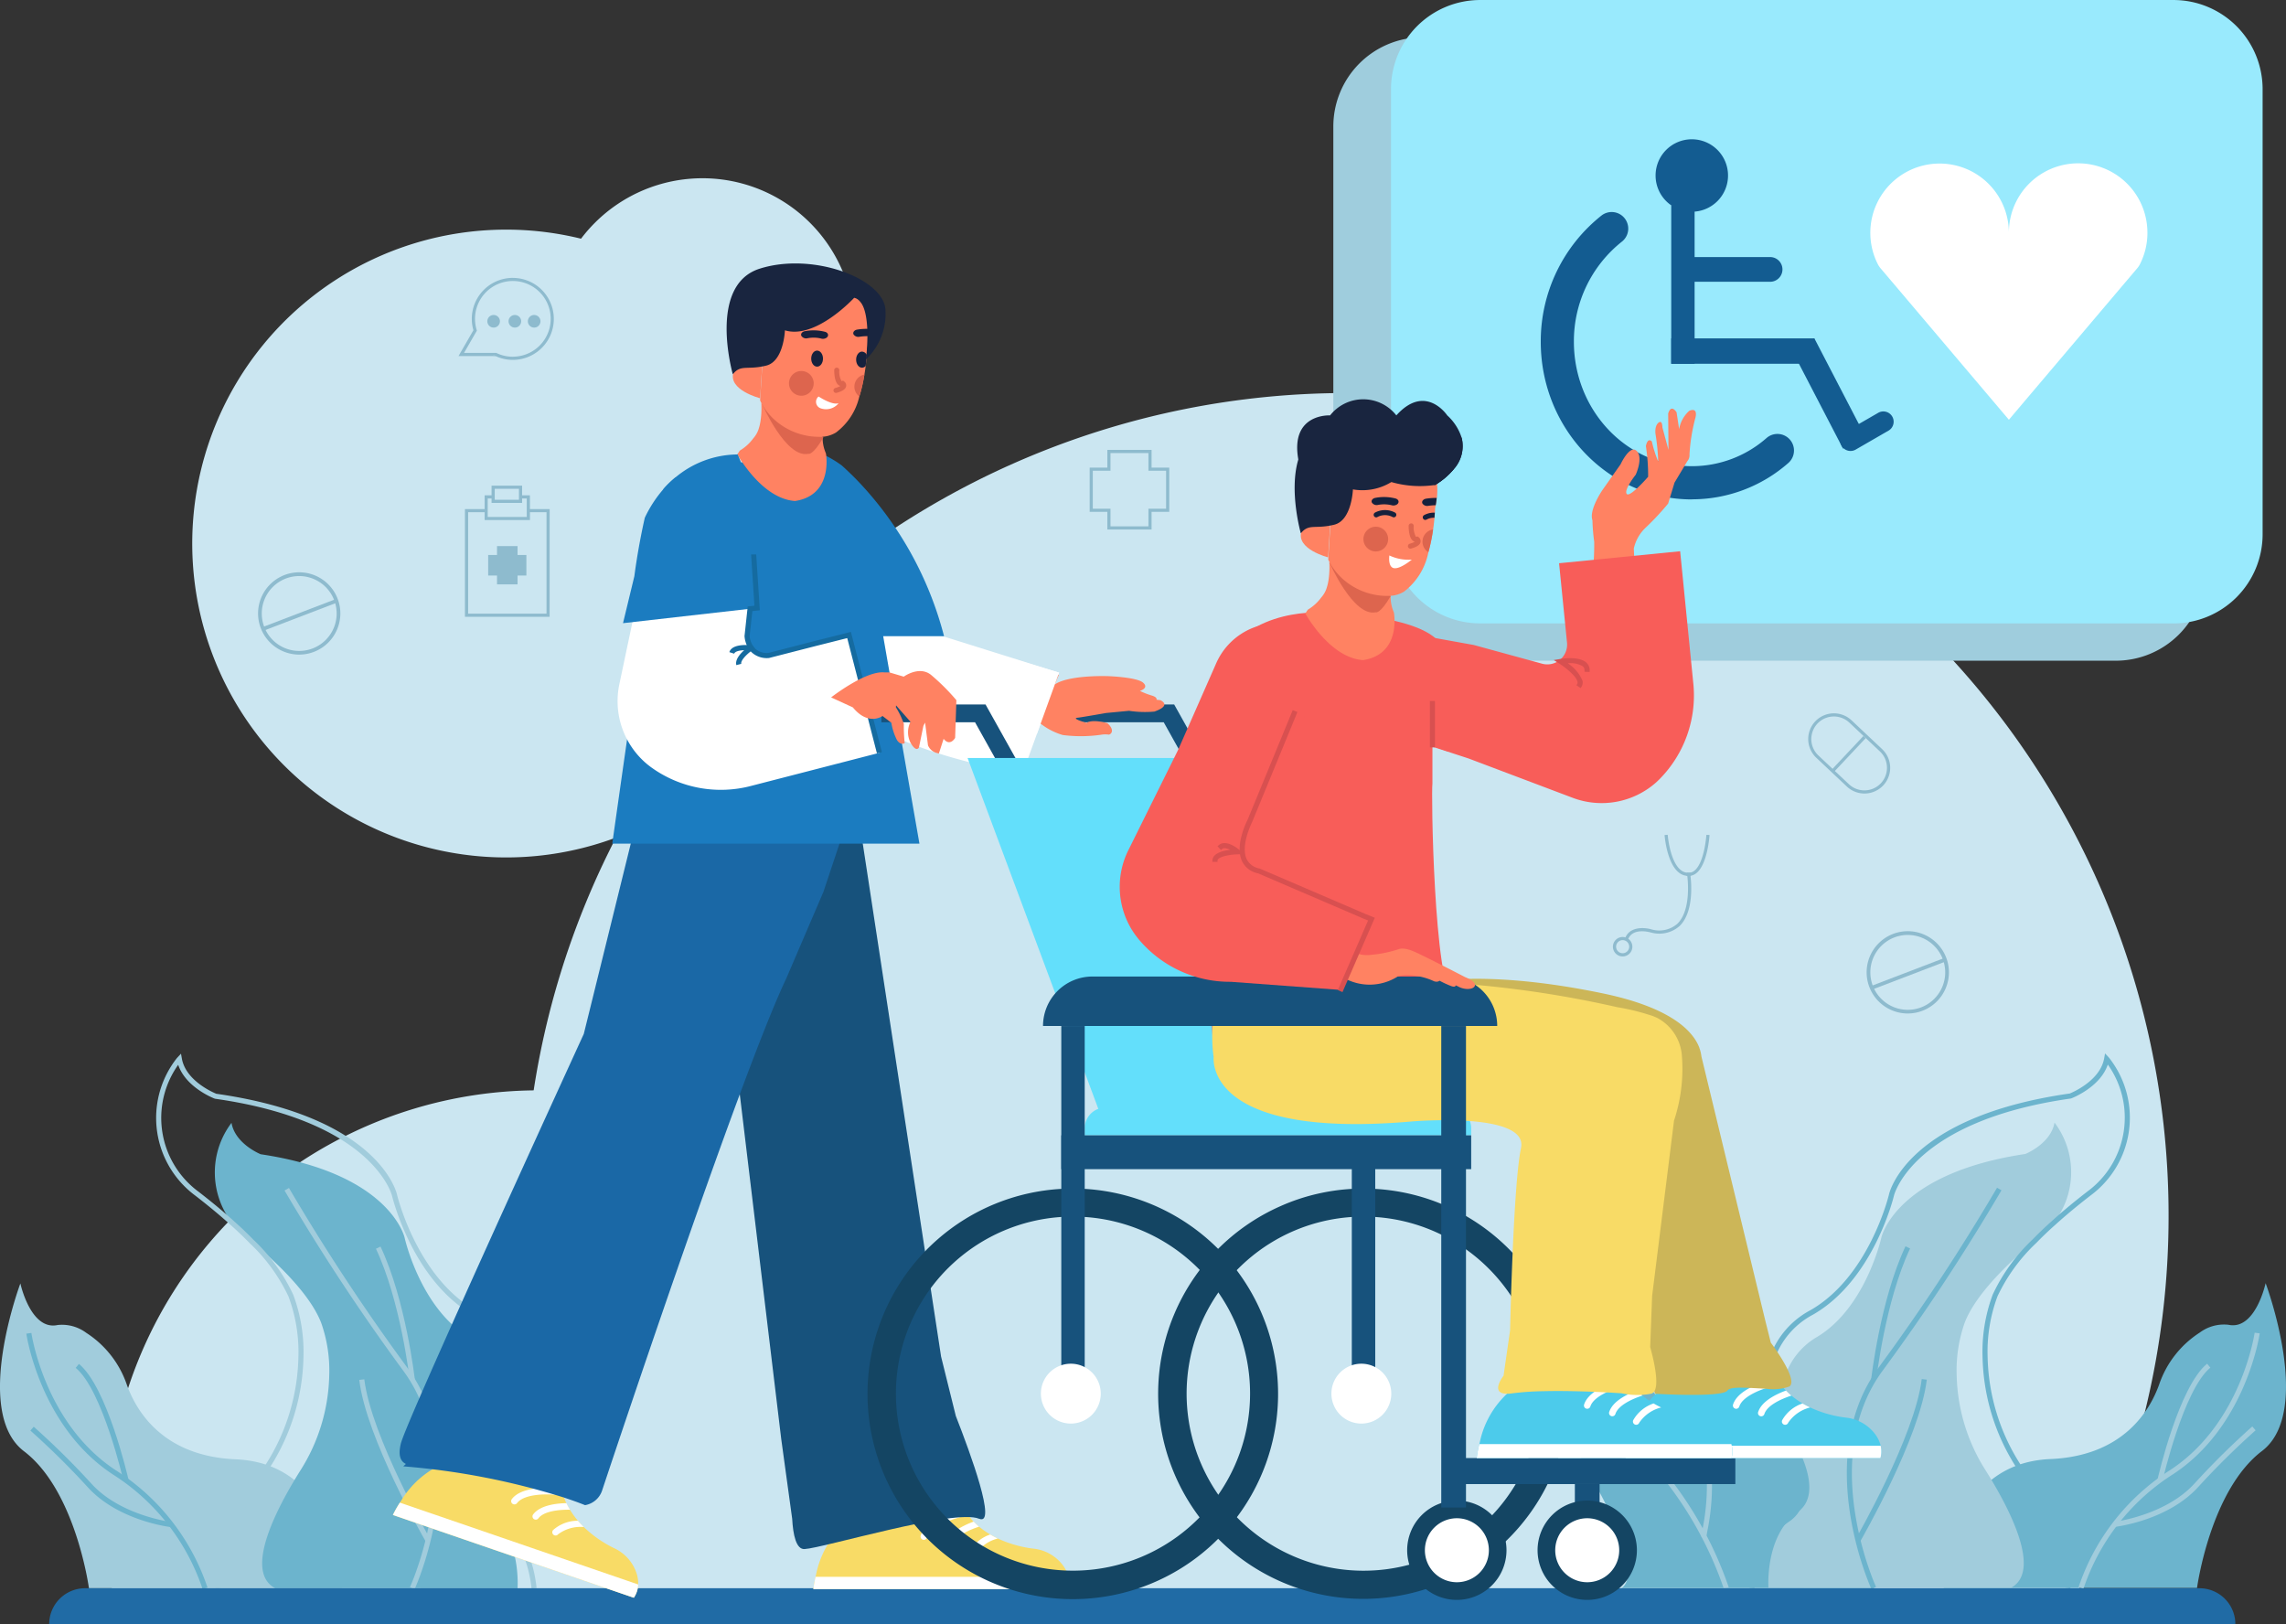 <svg id="img8" xmlns="http://www.w3.org/2000/svg" xmlns:xlink="http://www.w3.org/1999/xlink" width="209.574" height="148.895" viewBox="0 0 209.574 148.895">
  <rect x="0" y="0" width="209.574" height="148.895" fill="#333333" stroke="none"/>
  <defs>
    <clipPath id="clip-path">
      <rect id="Rectangle_454726" data-name="Rectangle 454726" width="209.574" height="148.895" fill="none"/>
    </clipPath>
  </defs>
  <g id="Group_1182498" data-name="Group 1182498" clip-path="url(#clip-path)">
    <path id="Path_991888" data-name="Path 991888" d="M356.432,229.614a75.048,75.048,0,0,1-8.184,34.192q-.848,1.668-1.783,3.292H215.641q-.932-1.623-1.783-3.292a75.048,75.048,0,0,1-8.184-34.192,75.379,75.379,0,0,1,150.758,0" transform="translate(-157.623 -118.202)" fill="#cbe6f1"/>
    <path id="Path_991889" data-name="Path 991889" d="M132.987,118.876A28.778,28.778,0,1,1,104.208,90.1a28.778,28.778,0,0,1,28.778,28.778" transform="translate(-57.807 -69.049)" fill="#cbe6f1"/>
    <path id="Path_991890" data-name="Path 991890" d="M243.843,83.895a13.949,13.949,0,1,1-13.949-13.949,13.949,13.949,0,0,1,13.949,13.949" transform="translate(-165.495 -53.605)" fill="#cbe6f1"/>
    <path id="Path_991891" data-name="Path 991891" d="M594.939,71.79H531.382a8.176,8.176,0,0,1-8.176-8.176v-40.8a8.176,8.176,0,0,1,8.176-8.176h63.557a8.176,8.176,0,0,1,8.176,8.176v40.8a8.176,8.176,0,0,1-8.176,8.176" transform="translate(-400.97 -11.22)" fill="#9fcddd"/>
    <path id="Path_991892" data-name="Path 991892" d="M617.565,57.148H554.008a8.176,8.176,0,0,1-8.176-8.176V8.175A8.176,8.176,0,0,1,554.008,0h63.556a8.176,8.176,0,0,1,8.176,8.176v40.8a8.176,8.176,0,0,1-8.176,8.176" transform="translate(-418.31 0.001)" fill="#99eafd"/>
    <path id="Path_991893" data-name="Path 991893" d="M656.3,57.978a3.321,3.321,0,1,1-3.321-3.321,3.321,3.321,0,0,1,3.321,3.321" transform="translate(-497.879 -41.888)" fill="#135c91"/>
    <rect id="Rectangle_454712" data-name="Rectangle 454712" width="2.143" height="14.525" transform="translate(153.214 18.824)" fill="#135c91"/>
    <rect id="Rectangle_454713" data-name="Rectangle 454713" width="13.119" height="2.326" transform="translate(153.214 31.022)" fill="#135c91"/>
    <rect id="Rectangle_454714" data-name="Rectangle 454714" width="2.326" height="10.173" transform="matrix(0.888, -0.461, 0.461, 0.888, 164.272, 32.094)" fill="#135c91"/>
    <path id="Path_991894" data-name="Path 991894" d="M668.381,103.137h-6.857a1.133,1.133,0,1,1,0-2.267h6.857a1.133,1.133,0,0,1,0,2.267" transform="translate(-506.104 -77.304)" fill="#135c91"/>
    <path id="Path_991895" data-name="Path 991895" d="M726.528,163.2l-3.019,1.743a.944.944,0,0,1-.944-1.635l3.02-1.743a.944.944,0,0,1,.944,1.635" transform="translate(-553.391 -123.723)" fill="#135c91"/>
    <path id="Path_991896" data-name="Path 991896" d="M618.452,109.519c-7.634,0-13.845-6.479-13.845-14.443a14.7,14.7,0,0,1,5.59-11.6,1.519,1.519,0,0,1,1.873,2.391,11.647,11.647,0,0,0-4.426,9.2c0,6.289,4.848,11.406,10.808,11.406a10.371,10.371,0,0,0,6.854-2.582,1.518,1.518,0,0,1,2.017.019h0a1.52,1.52,0,0,1-.022,2.271,13.368,13.368,0,0,1-8.849,3.329" transform="translate(-463.354 -63.735)" fill="#135c91"/>
    <path id="Path_991897" data-name="Path 991897" d="M759.344,70.5a6.325,6.325,0,0,1-.692,2.932v0a2.133,2.133,0,0,1-.273.4l-1.4,1.649-10.336,12.2-10.336-12.2-1.4-1.649a2.147,2.147,0,0,1-.273-.4v0a6.351,6.351,0,1,1,12.008-2.886,6.35,6.35,0,0,1,12.7-.045" transform="translate(-562.474 -49.201)" fill="#fff"/>
    <path id="Path_991898" data-name="Path 991898" d="M43,476.784q-.284-1.153-.493-2.336c-.056-.318-.11-.635-.157-.956a39.6,39.6,0,0,1,38.817-45.644c.1,0,.2,0,.3,0a39.6,39.6,0,0,1,39.116,45.646c-.047.32-.1.638-.157.956q-.21,1.181-.493,2.336Z" transform="translate(-32.099 -327.889)" fill="#cbe6f1"/>
    <path id="Path_991899" data-name="Path 991899" d="M105.04,232.117a3.772,3.772,0,1,1,3.772-3.772,3.776,3.776,0,0,1-3.772,3.772m0-7.2a3.432,3.432,0,1,0,3.432,3.432,3.436,3.436,0,0,0-3.432-3.432" transform="translate(-77.609 -172.106)" fill="#8ebbce"/>
    <rect id="Rectangle_454715" data-name="Rectangle 454715" width="7.199" height="0.34" transform="translate(24.058 57.496) rotate(-20.939)" fill="#8ebbce"/>
    <path id="Path_991900" data-name="Path 991900" d="M736.252,372.946a3.772,3.772,0,1,1,3.772-3.772,3.776,3.776,0,0,1-3.772,3.772m0-7.2a3.432,3.432,0,1,0,3.432,3.432,3.436,3.436,0,0,0-3.432-3.432" transform="translate(-561.352 -280.034)" fill="#8ebbce"/>
    <rect id="Rectangle_454716" data-name="Rectangle 454716" width="7.199" height="0.34" transform="translate(171.527 90.398) rotate(-20.939)" fill="#8ebbce"/>
    <path id="Path_991901" data-name="Path 991901" d="M433.268,183.837h-4.055v-1.616h-1.621v-4.056h1.621v-1.625h4.055v1.625h1.621v4.056h-1.621Zm-3.766-.289h3.477v-1.616h1.62v-3.478h-1.62V176.83H429.5v1.624h-1.621v3.478H429.5Z" transform="translate(-327.694 -135.296)" fill="#8ebbce"/>
    <path id="Path_991902" data-name="Path 991902" d="M184.892,109.036a3.758,3.758,0,0,0-3.61,4.8l-1.368,2.37h3.2v-.1a3.758,3.758,0,1,0,1.781-7.067m0,7.226a3.447,3.447,0,0,1-1.514-.349h-.3l0,0h-2.661l1.181-2.045-.019-.06a3.469,3.469,0,1,1,3.316,2.45" transform="translate(-137.881 -83.562)" fill="#8ebbce"/>
    <path id="Path_991903" data-name="Path 991903" d="M193.475,139.318h.246l-.278-.127Z" transform="translate(-148.249 -106.672)" fill="#8ebbce"/>
    <path id="Path_991904" data-name="Path 991904" d="M192.388,124.177a.578.578,0,1,1-.578-.578.578.578,0,0,1,.578.578" transform="translate(-146.555 -94.723)" fill="#8ebbce"/>
    <path id="Path_991905" data-name="Path 991905" d="M200.716,124.177a.578.578,0,1,1-.578-.578.578.578,0,0,1,.578.578" transform="translate(-152.937 -94.723)" fill="#8ebbce"/>
    <path id="Path_991906" data-name="Path 991906" d="M208.293,124.177a.578.578,0,1,1-.578-.578.578.578,0,0,1,.578.578" transform="translate(-158.744 -94.723)" fill="#8ebbce"/>
    <path id="Path_991907" data-name="Path 991907" d="M195.068,215.114V217h-.81v.808h-1.883V217h-.81v-1.884h.81V214.3h1.883v.812Z" transform="translate(-146.81 -164.235)" fill="#8ebbce"/>
    <path id="Path_991908" data-name="Path 991908" d="M190.212,209.633h-7.763v-9.877H184.4v.289h-1.659v9.3h7.186v-9.3h-1.658v-.289h1.947Z" transform="translate(-139.824 -153.087)" fill="#8ebbce"/>
    <path id="Path_991909" data-name="Path 991909" d="M194.326,196.634h-4.157v-2.27h.784v.289h-.5v1.692h3.579v-1.692h-.577v-.289h.866Z" transform="translate(-145.74 -148.955)" fill="#8ebbce"/>
    <path id="Path_991910" data-name="Path 991910" d="M195.7,192.149h-2.8v-1.584h2.8Zm-2.508-.289h2.219v-1.006h-2.219Z" transform="translate(-147.835 -146.044)" fill="#8ebbce"/>
    <path id="Path_991911" data-name="Path 991911" d="M713.083,286.631l-2.8-2.637a2.357,2.357,0,0,1,3.229-3.435l2.8,2.637a2.357,2.357,0,0,1-3.229,3.435m.226-5.861a2.068,2.068,0,1,0-2.833,3.014l2.8,2.637a2.068,2.068,0,0,0,2.833-3.014Z" transform="translate(-543.768 -214.524)" fill="#8ebbce"/>
    <rect id="Rectangle_454717" data-name="Rectangle 454717" width="4.269" height="0.289" transform="matrix(0.685, -0.729, 0.729, 0.685, 167.906, 70.585)" fill="#8ebbce"/>
    <path id="Path_991912" data-name="Path 991912" d="M655.349,331.34a1.354,1.354,0,0,1-.849-.3c-1.113-.867-1.309-3.34-1.317-3.445l.288-.022c0,.024.194,2.45,1.207,3.239a1.071,1.071,0,0,0,.886.219l.05.285a1.542,1.542,0,0,1-.264.024" transform="translate(-500.58 -251.043)" fill="#8ebbce"/>
    <path id="Path_991913" data-name="Path 991913" d="M661.939,331.345a1.2,1.2,0,0,1-.236-.024l.057-.283a.8.8,0,0,0,.674-.157c.936-.717,1.112-3.274,1.113-3.3l.288.018c-.007.111-.186,2.714-1.226,3.51a1.083,1.083,0,0,1-.671.236" transform="translate(-507.11 -251.048)" fill="#8ebbce"/>
    <path id="Path_991914" data-name="Path 991914" d="M637.912,348.977l-.274-.093c.384-1.131,1.755-1.055,2.433-.856a2.54,2.54,0,0,0,2.368-.511c1.382-1.332.9-4.493.9-4.524l.285-.045c.021.136.509,3.34-.982,4.777a2.813,2.813,0,0,1-2.631.585l-.013,0c-.069-.02-1.692-.485-2.084.67" transform="translate(-488.668 -262.826)" fill="#8ebbce"/>
    <path id="Path_991915" data-name="Path 991915" d="M633.813,369.457a.891.891,0,1,1,.891-.891.892.892,0,0,1-.891.891m0-1.494a.6.6,0,1,0,.6.6.6.6,0,0,0-.6-.6" transform="translate(-485.053 -281.775)" fill="#8ebbce"/>
    <path id="Path_991916" data-name="Path 991916" d="M762.753,531.456s.268-11.419,9.768-11.82c6.663-.282,9.114-4.412,9.983-6.856a9.168,9.168,0,0,1,3.715-4.739,3.715,3.715,0,0,1,2.627-.716c2.476.535,3.412-3.814,3.412-3.814s4.416,11.776-.335,15.389-5.955,12.556-5.955,12.556Z" transform="translate(-584.552 -385.876)" fill="#6cb4cd"/>
    <path id="Path_991917" data-name="Path 991917" d="M643.385,531.456s-2.81-14.363-13.516-14.764-8.43-13.181-8.43-13.181-10.036,7.293-4.282,17.2,3.078,10.75,3.078,10.75Z" transform="translate(-471.608 -385.876)" fill="#6cb4cd"/>
    <path id="Path_991918" data-name="Path 991918" d="M693.909,483.171s-.357-4.817,2.676-6.958c2.149-1.516.579-5-.52-6.907a6.79,6.79,0,0,1-.807-4.907,6.525,6.525,0,0,1,3.111-4.244c4.461-2.676,5.888-9.1,5.888-9.1s1.249-5.888,13.2-7.672c0,0,2.342-.937,2.676-2.877,0,0,.055.069.147.2a7.535,7.535,0,0,1-1.446,10.228c-2.373,1.915-5.826,5.06-6.931,7.907a13.1,13.1,0,0,0-.738,4.835,16.918,16.918,0,0,0,2.668,8.735c2.168,3.457,5.184,9.228,2.286,10.761Z" transform="translate(-531.782 -337.591)" fill="#a1ccdc"/>
    <path id="Path_991919" data-name="Path 991919" d="M816.079,546.407l-.453-.117a20.414,20.414,0,0,1,8.4-10.753c6.521-4.26,7.735-12.511,7.747-12.594l.463.064c-.012.085-1.252,8.542-7.954,12.92a19.934,19.934,0,0,0-8.2,10.479" transform="translate(-625.072 -400.769)" fill="#a1ccdc"/>
    <path id="Path_991920" data-name="Path 991920" d="M847.066,545.835l-.455-.1c.079-.348,1.973-8.533,4.548-10.633l.3.362c-2.451,2-4.369,10.292-4.388,10.375" transform="translate(-648.819 -410.084)" fill="#a1ccdc"/>
    <path id="Path_991921" data-name="Path 991921" d="M829.833,568.948l-.055-.464c.046-.006,4.668-.59,7.318-3.5a72.037,72.037,0,0,1,5.305-5.238l.306.353a71.738,71.738,0,0,0-5.266,5.2c-2.77,3.04-7.412,3.625-7.608,3.649" transform="translate(-635.918 -428.974)" fill="#a1ccdc"/>
    <path id="Path_991922" data-name="Path 991922" d="M639.787,553.049a33.963,33.963,0,0,0-6.841-11.655c-5.107-5.653-4.306-9.628-4.27-9.794l.456.1c-.008.038-.768,3.925,4.16,9.381a34.459,34.459,0,0,1,6.942,11.835Z" transform="translate(-481.749 -407.403)" fill="#a1ccdc"/>
    <path id="Path_991923" data-name="Path 991923" d="M667.7,580.06c-.057-.109-.038-.211.054-.705a20.364,20.364,0,0,0,.286-6.318l.464-.057a20.8,20.8,0,0,1-.29,6.461c-.039.208-.078.423-.078.474a.174.174,0,0,0-.022-.073Z" transform="translate(-511.682 -439.115)" fill="#a1ccdc"/>
    <path id="Path_991924" data-name="Path 991924" d="M630.6,558.513c-.287-.089-7.032-2.225-6.894-6.634l.467.014c-.127,4.054,6.5,6.153,6.565,6.173Z" transform="translate(-477.991 -422.944)" fill="#a1ccdc"/>
    <path id="Path_991925" data-name="Path 991925" d="M715.9,462.406l-.461-.081c.375-2.129-1.126-5.89-4.226-10.591-.1-.153-.211-.324-.32-.507a19.417,19.417,0,0,1-3.036-9.953,15.014,15.014,0,0,1,.934-5.814,16.649,16.649,0,0,1,3.661-5.055c.564-.58,1.152-1.141,1.746-1.667.969-.88,2.044-1.773,3.283-2.73a8.4,8.4,0,0,0,1.858-11.627c-.7,2.07-3.231,3.055-3.346,3.1l-.05.013c-14.486,2.06-16.194,8.83-16.209,8.9s-1.859,7.737-7.429,10.917a7.38,7.38,0,0,0-2.778,10.5c.324.531.615,1.062.865,1.575,1.615,3.307,1.516,5.7-.29,6.91-2.227,1.495-2.946,4.139-3.158,6.094l-.465-.05c.222-2.054.985-4.837,3.362-6.432,2-1.345,1.175-4.178.13-6.318-.244-.5-.527-1.017-.844-1.537a7.847,7.847,0,0,1,2.945-11.152c5.39-3.077,7.188-10.54,7.205-10.615.064-.289,1.754-7.137,16.572-9.252.267-.108,2.787-1.182,3.153-3.215l.083-.458.318.34a2.774,2.774,0,0,1,.2.253,8.861,8.861,0,0,1-1.839,12.424c-1.228.949-2.293,1.835-3.256,2.708-.589.521-1.168,1.074-1.724,1.646a16.206,16.206,0,0,0-3.562,4.9,14.553,14.553,0,0,0-.9,5.632,18.954,18.954,0,0,0,2.968,9.717q.16.269.31.49c2.241,3.4,4.8,8.051,4.3,10.931" transform="translate(-526.1 -316.787)" fill="#6cb4cd"/>
    <path id="Path_991926" data-name="Path 991926" d="M726.962,502.86c-.055-.12-5.473-12.043.694-20.354a191.007,191.007,0,0,0,10.824-16.437l.405.233a191.579,191.579,0,0,1-10.854,16.482c-6,8.087-.7,19.762-.645,19.879Z" transform="translate(-555.396 -357.182)" fill="#6cb4cd"/>
    <path id="Path_991927" data-name="Path 991927" d="M734.731,501.275l-.464-.052c.008-.072.834-7.286,3.143-12.172l.422.2c-2.276,4.814-3.093,11.952-3.1,12.024" transform="translate(-562.72 -374.795)" fill="#6cb4cd"/>
    <path id="Path_991928" data-name="Path 991928" d="M728.564,556.049l-.4-.234c.054-.094,5.433-9.463,6.055-14.672l.464.055c-.634,5.3-5.891,14.463-6.115,14.851" transform="translate(-558.04 -414.717)" fill="#6cb4cd"/>
    <path id="Path_991929" data-name="Path 991929" d="M31.373,531.558s-.268-11.419-9.768-11.82c-6.663-.282-9.114-4.413-9.983-6.856a9.168,9.168,0,0,0-3.715-4.739,3.716,3.716,0,0,0-2.627-.716c-2.476.535-3.412-3.814-3.412-3.814S-2.549,515.389,2.2,519s5.955,12.556,5.955,12.556Z" transform="translate(0 -385.955)" fill="#a1ccdc"/>
    <path id="Path_991930" data-name="Path 991930" d="M112.034,483.273s.357-4.817-2.676-6.958c-2.149-1.517-.579-5,.52-6.907a6.789,6.789,0,0,0,.807-4.907,6.525,6.525,0,0,0-3.111-4.244c-4.461-2.676-5.888-9.1-5.888-9.1s-1.249-5.888-13.2-7.672c0,0-2.342-.937-2.676-2.877,0,0-.055.069-.147.2A7.535,7.535,0,0,0,87.1,451.034c2.373,1.915,5.826,5.06,6.931,7.907a13.106,13.106,0,0,1,.738,4.835,16.92,16.92,0,0,1-2.668,8.735c-2.168,3.457-5.184,9.228-2.286,10.761Z" transform="translate(-64.586 -337.669)" fill="#6cb4cd"/>
    <path id="Path_991931" data-name="Path 991931" d="M26.494,546.508a19.934,19.934,0,0,0-8.2-10.479c-6.7-4.379-7.942-12.836-7.954-12.92l.463-.064c.011.083,1.226,8.333,7.747,12.594a20.414,20.414,0,0,1,8.4,10.753Z" transform="translate(-7.926 -400.846)" fill="#6cb4cd"/>
    <path id="Path_991932" data-name="Path 991932" d="M34.086,545.937c-.019-.083-1.937-8.376-4.388-10.375l.3-.362c2.575,2.1,4.469,10.285,4.549,10.633Z" transform="translate(-22.76 -410.162)" fill="#6cb4cd"/>
    <path id="Path_991933" data-name="Path 991933" d="M24.793,569.049c-.2-.023-4.838-.608-7.608-3.649a71.607,71.607,0,0,0-5.266-5.2l.307-.353a72.12,72.12,0,0,1,5.305,5.238c2.651,2.91,7.272,3.494,7.318,3.5Z" transform="translate(-9.134 -429.052)" fill="#6cb4cd"/>
    <path id="Path_991934" data-name="Path 991934" d="M66.691,462.505c-.507-2.88,2.057-7.533,4.3-10.929.1-.149.2-.308.309-.489a18.957,18.957,0,0,0,2.97-9.722,14.555,14.555,0,0,0-.9-5.633,16.206,16.206,0,0,0-3.561-4.9c-.558-.574-1.137-1.127-1.723-1.645-.963-.874-2.029-1.76-3.259-2.711a8.861,8.861,0,0,1-1.836-12.426,2.83,2.83,0,0,1,.2-.25l.318-.34.083.458c.367,2.033,2.886,3.107,3.153,3.215,14.818,2.115,16.508,8.964,16.572,9.254.017.073,1.814,7.536,7.2,10.613a7.846,7.846,0,0,1,2.946,11.152c-.317.52-.6,1.038-.844,1.538-1.045,2.14-1.871,4.973.13,6.318,2.377,1.6,3.14,4.378,3.362,6.432l-.464.05c-.211-1.955-.931-4.6-3.158-6.094-1.805-1.214-1.905-3.6-.289-6.911.25-.514.541-1.044.865-1.576a7.38,7.38,0,0,0-2.778-10.5c-5.569-3.179-7.41-10.838-7.428-10.915s-1.724-6.839-16.21-8.9l-.05-.013c-.115-.044-2.648-1.029-3.346-3.1a8.4,8.4,0,0,0,1.858,11.626c1.24.958,2.315,1.852,3.285,2.733.592.524,1.18,1.085,1.745,1.666a16.65,16.65,0,0,1,3.66,5.054,15.014,15.014,0,0,1,.934,5.815,19.417,19.417,0,0,1-3.038,9.958c-.109.184-.215.351-.319.505-3.1,4.7-4.6,8.459-4.224,10.589Z" transform="translate(-46.917 -316.863)" fill="#a1ccdc"/>
    <path id="Path_991935" data-name="Path 991935" d="M123.578,502.961l-.424-.2c.054-.117,5.355-11.792-.645-19.88A191.683,191.683,0,0,1,111.655,466.4l.405-.233a191.04,191.04,0,0,0,10.824,16.437c6.167,8.312.749,20.235.693,20.354" transform="translate(-85.569 -357.259)" fill="#a1ccdc"/>
    <path id="Path_991936" data-name="Path 991936" d="M150.613,501.376c-.008-.072-.826-7.21-3.1-12.024l.422-.2c2.309,4.885,3.135,12.1,3.143,12.172Z" transform="translate(-113.049 -374.872)" fill="#a1ccdc"/>
    <path id="Path_991937" data-name="Path 991937" d="M147.092,556.15c-.224-.387-5.481-9.546-6.115-14.851l.464-.055c.622,5.209,6,14.579,6.055,14.673Z" transform="translate(-108.041 -414.794)" fill="#a1ccdc"/>
    <path id="Path_991938" data-name="Path 991938" d="M219.717,626.518H19.294a3.294,3.294,0,0,1,3.292-3.292H216.425a3.292,3.292,0,0,1,3.292,3.292" transform="translate(-14.786 -477.623)" fill="#206ba5"/>
    <path id="Path_991939" data-name="Path 991939" d="M331.251,228.246s-21.1-2.665-21.372-14.39l6.187-8.473,3.926,4.065.554,2.555a5.03,5.03,0,0,0,3.41,3.732l10.621,3.33Z" transform="translate(-237.482 -157.399)" fill="#fff"/>
    <path id="Path_991940" data-name="Path 991940" d="M330.94,193.683h-7.689l-3.535-13.818-.828-3.238a10.286,10.286,0,0,1,2.663,1.4h0c.38.341.786.724,1.21,1.153.148.148.3.306.454.469h0a32.406,32.406,0,0,1,7.719,14.034" transform="translate(-244.387 -135.362)" fill="#1b7cc0"/>
    <path id="Path_991941" data-name="Path 991941" d="M176.267,585.106l-22.091-7.589a10.745,10.745,0,0,1,.641-1.133c.032-.048.064-.1.1-.149a8.455,8.455,0,0,1,4.442-3.647,9.955,9.955,0,0,1,8.2,1.826s.38.224.993.618c.036.025.075.048.111.073.114.076.237.158.365.246.262.172.551.367.853.58a3.362,3.362,0,0,0,.2.506,6.727,6.727,0,0,0,.324.6,8.2,8.2,0,0,0,.731,1.007c.163.187.341.381.542.579a10.857,10.857,0,0,0,2.8,1.948,3.88,3.88,0,0,1,2.052,2.34,2.954,2.954,0,0,1,.132.794c0,.062,0,.122,0,.183a2.31,2.31,0,0,1-.4,1.217" transform="translate(-118.156 -438.631)" fill="#f8db66"/>
    <path id="Path_991942" data-name="Path 991942" d="M219.617,597.314a3.419,3.419,0,0,0-2.359.666.3.3,0,1,1-.454-.392,3.373,3.373,0,0,1,2.273-.851c.161.187.34.38.541.578" transform="translate(-166.093 -457.321)" fill="#fff"/>
    <path id="Path_991943" data-name="Path 991943" d="M212.355,590.447c-.943-.017-2.377.108-2.89.786a.3.3,0,0,1-.36.1l0,0a.3.3,0,0,1-.135-.44c.625-.853,2.089-1.031,3.067-1.051a6.46,6.46,0,0,0,.323.6" transform="translate(-160.105 -452.04)" fill="#fff"/>
    <path id="Path_991944" data-name="Path 991944" d="M204.558,584.46c-.778-.078-2.808-.073-3.438.762a.3.3,0,0,1-.359.1h0a.3.3,0,0,1-.12-.465c.737-.975,2.576-1.052,3.474-1.028q.22.139.477.316Z" transform="translate(-153.714 -447.429)" fill="#fff"/>
    <path id="Path_991945" data-name="Path 991945" d="M342.53,598.123H319.174a10.164,10.164,0,0,1,.2-1.126c.012-.056.026-.114.04-.173a8.578,8.578,0,0,1,3.053-5.046,9.954,9.954,0,0,1,8.352-.939s.435.089,1.142.262c.042.009.082.021.126.033s.089.026.136.037h0c.091.023.187.047.287.077.306.077.64.168,1,.271a3.365,3.365,0,0,0,.353.414c.065.068.138.14.222.217s.175.159.28.248a8.013,8.013,0,0,0,1.019.715c.215.126.446.25.7.371a10.874,10.874,0,0,0,3.283.932,3.876,3.876,0,0,1,2.7,1.547,2.944,2.944,0,0,1,.437.862c.016.058.033.115.044.173a2.276,2.276,0,0,1-.021,1.126" transform="translate(-244.606 -452.44)" fill="#f8db66"/>
    <path id="Path_991946" data-name="Path 991946" d="M383.049,602.488a3.419,3.419,0,0,0-2.015,1.4.3.3,0,1,1-.557-.223,3.372,3.372,0,0,1,1.872-1.544c.214.125.445.249.7.371" transform="translate(-291.569 -461.445)" fill="#fff"/>
    <path id="Path_991947" data-name="Path 991947" d="M374.123,597.532c-.9.29-2.213.875-2.478,1.682a.3.3,0,0,1-.307.215h0a.3.3,0,0,1-.271-.372c.314-1.01,1.641-1.654,2.559-1.991a6.359,6.359,0,0,0,.5.466" transform="translate(-284.363 -457.574)" fill="#fff"/>
    <path id="Path_991948" data-name="Path 991948" d="M364.806,593.967c-.761.179-2.679.843-3,1.838a.3.3,0,0,1-.306.215h0a.3.3,0,0,1-.264-.4c.381-1.162,2.094-1.832,2.952-2.1q.253.06.554.144Z" transform="translate(-276.823 -454.855)" fill="#fff"/>
    <path id="Path_991949" data-name="Path 991949" d="M298.367,387.8c-2.239-.952-14.3,2.692-16.006,2.778-.765.039-1.05-1.3-1.13-2.778l-1.005-7.321-5.189-43.158s-2.672-2.236-2.838.252V324.341h15.265l7.416,48.575v.006l1.352,5.453c1.37,3.5,3.792,10.126,2.135,9.42" transform="translate(-208.606 -248.566)" fill="#17527c"/>
    <path id="Path_991950" data-name="Path 991950" d="M176.664,597.129a2.312,2.312,0,0,1-.4,1.217l-22.091-7.589a10.725,10.725,0,0,1,.641-1.133Z" transform="translate(-118.155 -451.87)" fill="#fff"/>
    <path id="Path_991951" data-name="Path 991951" d="M342.53,619.87H319.174a10.162,10.162,0,0,1,.2-1.126h23.174a2.276,2.276,0,0,1-.021,1.126" transform="translate(-244.606 -474.188)" fill="#fff"/>
    <path id="Path_991952" data-name="Path 991952" d="M198.061,319.254l-1.266,3.8L195.68,326.4l0,.007-3.406,7.939c-4.353,9.137-16.9,46.985-16.9,46.985a2,2,0,0,1-1.556,1.322c-.628-.25-1.271-.479-1.909-.689a66.84,66.84,0,0,0-14.754-2.869s.086-.082.236-.22c-.533-.257-.708-.829-.465-1.855.374-1.586,9.443-21.555,16.779-37.577a.018.018,0,0,1,0-.007c.107-.407,4.983-20.186,4.983-20.186Z" transform="translate(-120.181 -244.667)" fill="#1a68a6"/>
    <path id="Path_991953" data-name="Path 991953" d="M268.414,216.2H240.252s.589-4.168,1.357-9.544c.484-3.395,1.04-7.273,1.561-10.887.213-1.479.421-2.916.617-4.254a0,0,0,0,1,0,0,.137.137,0,0,1,0-.033c.292-2.012.556-3.806.766-5.212.175-1.161.313-2.056.4-2.591a9.481,9.481,0,0,1,1.047-1.019c1.107-.432,2.948-1.035,4.166-1.42.474,0,.965.016,1.481.049,0,0,.143-.019.4-.04a17.612,17.612,0,0,1,6.988.834,10.252,10.252,0,0,1,2.663,1.4h0a8.365,8.365,0,0,1,1.194,1.063l.016.091.086.491,2.437,14.011Z" transform="translate(-184.122 -138.86)" fill="#1b7cc0"/>
    <path id="Path_991954" data-name="Path 991954" d="M294.67,167.175c-3.081-.2-5.3-4.273-5.3-4.273.047-.086.133-.216.231-.356a4.16,4.16,0,0,0,1.227-1.118.071.071,0,0,0,.015-.018,2.366,2.366,0,0,0,.522-1,.256.256,0,0,1,.015-.044c.021-.077.041-.154.056-.231.047-.222.08-.448.1-.661,0-.015,0-.032.006-.047a8.5,8.5,0,0,0,.03-1.005c0-.113-.006-.187-.009-.211v-.006l5.607,3.078s0,0,0,0l.018.012h0a3.438,3.438,0,0,0,.252,1.4s.021.053.053.148a.051.051,0,0,0,0,.015c.042.249.566,3.8-2.841,4.317" transform="translate(-221.768 -121.244)" fill="#ff8262"/>
    <path id="Path_991955" data-name="Path 991955" d="M299.008,158.447s2.182,5.028,4.255,4.584c0,0,.381.2,1.375-1.5Z" transform="translate(-229.151 -121.429)" fill="#dd654e"/>
    <path id="Path_991956" data-name="Path 991956" d="M308.21,118.8a7.347,7.347,0,0,1-.145.932.066.066,0,0,0,0,.012s-.007.194-.033.523c-.016.264-.049.614-.1,1.019-.03.243-.068.507-.115.783-.051.315-.114.647-.192.988s-.168.685-.276,1.028a5.7,5.7,0,0,1-2.14,3.3h0a2.749,2.749,0,0,1-1.5.395,6.121,6.121,0,0,1-4.11-1.542,5.687,5.687,0,0,1-1.222-1.542,2.362,2.362,0,0,1-.124-.257l.012-.171.2-3.257c.507-4.147,5.584-7.446,8.079-6.306,1.715.783,1.794,2.862,1.673,4.091" transform="translate(-228.569 -87.734)" fill="#ff8262"/>
    <path id="Path_991957" data-name="Path 991957" d="M290.242,142.654s-2.095-1.119-2.624.51,2.445,2.387,2.445,2.387Z" transform="translate(-220.374 -109.039)" fill="#ff8262"/>
    <path id="Path_991958" data-name="Path 991958" d="M290.477,109.505s-.1,2.84-1.714,3.237c-1.77.435-2.318-.141-3.065.794,0,0-2.33-8.156,2.462-9.679s11.139.825,11.52,3.618a5.724,5.724,0,0,1-1.777,4.7s.7-5.268-1.079-5.649c0,0-3.522,3.84-6.347,2.983" transform="translate(-218.517 -79.225)" fill="#19253f"/>
    <path id="Path_991959" data-name="Path 991959" d="M316.176,130.374a2.992,2.992,0,0,0-1.247-.02.52.52,0,0,1-.545-.219h0c-.09-.189.068-.394.341-.435a4.207,4.207,0,0,1,1.851.068c.317.108.341.426.055.572a.6.6,0,0,1-.455.036" transform="translate(-240.916 -99.343)" fill="#16213d"/>
    <path id="Path_991960" data-name="Path 991960" d="M336.329,129.04a3.876,3.876,0,0,1-.145.666,4.613,4.613,0,0,0-.786.053.52.52,0,0,1-.546-.22.237.237,0,0,1-.024-.108c0-.152.145-.294.365-.328a5.424,5.424,0,0,1,1.136-.063" transform="translate(-256.603 -98.887)" fill="#16213d"/>
    <path id="Path_991961" data-name="Path 991961" d="M319.4,138.31c0,.406-.242.736-.541.736s-.54-.329-.54-.736.242-.736.54-.736.541.329.541.736" transform="translate(-243.95 -105.433)" fill="#16213d"/>
    <path id="Path_991962" data-name="Path 991962" d="M336.935,138.27c-.015.264-.047.614-.1,1.02a.458.458,0,0,1-.332.157c-.3,0-.54-.332-.54-.738s.24-.735.54-.735a.5.5,0,0,1,.43.3" transform="translate(-257.474 -105.739)" fill="#16213d"/>
    <path id="Path_991963" data-name="Path 991963" d="M327.061,146.422h0a.235.235,0,0,1,.166-.279,1.754,1.754,0,0,0,.458-.185.5.5,0,0,1-.187-.1c-.32-.261-.373-.955-.375-1.347a.233.233,0,0,1,.245-.233h0a.233.233,0,0,1,.221.231,1.765,1.765,0,0,0,.2.987c.01.008.016.013.046.005l.107-.028.089.065a.453.453,0,0,1,.185.448c-.052.258-.322.448-.865.6a.236.236,0,0,1-.293-.171" transform="translate(-250.645 -110.573)" fill="#dd654e"/>
    <path id="Path_991964" data-name="Path 991964" d="M311.864,146.717a1.133,1.133,0,1,1-1.133-1.133,1.133,1.133,0,0,1,1.133,1.133" transform="translate(-237.266 -111.571)" fill="#dd654e"/>
    <path id="Path_991965" data-name="Path 991965" d="M336.189,146.955c-.051.315-.114.647-.192.988s-.168.685-.276,1.028a1.12,1.12,0,0,1-.453-.9,1.132,1.132,0,0,1,.921-1.112" transform="translate(-256.94 -112.622)" fill="#dd654e"/>
    <path id="Path_991966" data-name="Path 991966" d="M320.418,155.585s1.242.835,1.837.612a1.474,1.474,0,0,1-1.628.478.629.629,0,0,1-.209-1.09" transform="translate(-245.372 -119.236)" fill="#fff"/>
    <path id="Path_991967" data-name="Path 991967" d="M254.986,220.982l-.736,6.447a1.817,1.817,0,0,0,2.259,1.966l7.08-1.827,2.786,10.8-11.727,3.025a10.9,10.9,0,0,1-9.205-1.7q-.167-.124-.331-.255a7.518,7.518,0,0,1-2.569-7.414l2.095-9.931Z" transform="translate(-185.751 -169.354)" fill="#fff"/>
    <path id="Path_991968" data-name="Path 991968" d="M257.3,187.727l-.526,4.448-12.289,1.395,1.042-4.315s.3-2.465.956-5.352c0,0,0,0,0,0a11.433,11.433,0,0,1,1.722-2.642,9.478,9.478,0,0,1,1.047-1.019,8.955,8.955,0,0,1,5.717-2.14v-.063c.03.063.061.131.089.2.084.194.166.392.243.6a21.016,21.016,0,0,1,.762,2.4c.119.458.227.916.322,1.367l0,.007a44.748,44.748,0,0,1,.766,5.145Z" transform="translate(-187.369 -136.44)" fill="#1b7cc0"/>
    <path id="Path_991969" data-name="Path 991969" d="M288.554,253.413l-.213.147c-.055.038-.114.08-.175.125-.438.34-.939.858-.866,1.143l-.453.117c-.125-.484.321-1.012.718-1.368-.432.017-.846.107-.912.32l-.446-.141c.182-.583,1.035-.665,1.591-.652.2.006.36.023.44.031l.107.011a1.389,1.389,0,0,0,.209.267" transform="translate(-219.342 -193.97)" fill="#156ba0"/>
    <path id="Path_991970" data-name="Path 991970" d="M304.747,235.67l-.453.117-2.726-10.574-2.934.738-4.231,1.086a2.045,2.045,0,0,1-1.544-.474,1.826,1.826,0,0,1-.136-.133,2.04,2.04,0,0,1-.369-.582,2.445,2.445,0,0,1-.2-.8v-.037l.292-2.7.614-.07-.306-4.7c.159,0,.318,0,.47,0l.332,5.121-.685.077-.25,2.3a2.084,2.084,0,0,0,.28.85,1.4,1.4,0,0,0,.21.266.5.5,0,0,0,.061.061,1.588,1.588,0,0,0,1.182.355l4.166-1.075,3.385-.85Z" transform="translate(-223.897 -166.715)" fill="#156ba0"/>
    <path id="Path_991971" data-name="Path 991971" d="M430.822,282.234l-2.331-4.174H419.9v-1.635h9.547l2.8,5.012Z" transform="translate(-321.803 -211.844)" fill="#17527c"/>
    <path id="Path_991972" data-name="Path 991972" d="M628.6,175.658l-.108-2.474a3.731,3.731,0,0,1,1.04-1.874,24.159,24.159,0,0,0,2.107-2.25l.583-1.919,1.174-1.963a.847.847,0,0,0,.2-.619,16.537,16.537,0,0,1,.547-3.38s.278-.986-.574-.619a2.92,2.92,0,0,0-.923,1.677l-.233-1.542s-.493-.825-.771.108l.027,3.335-.556-2.062s0-.592-.251-.493-.448.475-.385,1.076a19.938,19.938,0,0,1,.251,2.546,11.257,11.257,0,0,1-.583-1.838s-.367-.439-.547.421a17.686,17.686,0,0,1,.206,2.815s-1.685,1.946-1.963,1.569.825-1.757.825-1.757.717-1.56.089-2.179-1.479,1.228-1.479,1.228l-1.636,2.318s-1.278,1.829-.941,2.811a17.229,17.229,0,0,0,.161,1.963,24.709,24.709,0,0,1-.161,3.1s3.089.345,3.9,0" transform="translate(-478.708 -122.894)" fill="#ff8262"/>
    <path id="Path_991973" data-name="Path 991973" d="M543.872,217.4l11.1-1.1,1.2,12.052a10.9,10.9,0,0,1-3.086,8.837c-.1.1-.2.194-.3.289a7.521,7.521,0,0,1-7.718,1.407l-9.5-3.589-9.8-3.2s-6.372-5,.852-8.9l9.436,1.7,6.258,1.713a1.817,1.817,0,0,0,2.287-1.932Z" transform="translate(-400.941 -165.765)" fill="#f85d59"/>
    <path id="Path_991974" data-name="Path 991974" d="M356.779,282.234l-2.331-4.174h-8.587v-1.635h9.547l2.8,5.012Z" transform="translate(-265.058 -211.844)" fill="#17527c"/>
    <path id="Path_991975" data-name="Path 991975" d="M492.175,484.959q-.007-.82-.089-1.621a18.805,18.805,0,0,0-22.9-16.478,18.331,18.331,0,0,0-3.406,1.133,18.8,18.8,0,0,0,13.314,35.11,18.483,18.483,0,0,0,1.967-.757s0,0,0,0a18.72,18.72,0,0,0,3.752-2.248,18.237,18.237,0,0,0,1.6-1.374,18.856,18.856,0,0,0,3.836-5.245,18.385,18.385,0,0,0,.979-2.385c.14-.421.266-.848.374-1.28a18.626,18.626,0,0,0,.577-4.624c0-.077,0-.154,0-.231m-3.68,6.135a16.008,16.008,0,0,1-1.171,2.385,16.2,16.2,0,0,1-2.161,2.857c-.371.392-.764.766-1.171,1.121a16.236,16.236,0,0,1-4.874,2.911,15,15,0,0,1-1.542.5,16.215,16.215,0,0,1-15.831-4.362,16.239,16.239,0,0,1,5.359-26.288,16.219,16.219,0,0,1,15.662,1.741,16.352,16.352,0,0,1,4.135,4.273,16.08,16.08,0,0,1,2.631,7.439c.042.43.065.867.07,1.306,0,.07,0,.143,0,.215a16.083,16.083,0,0,1-.673,4.624q-.189.652-.439,1.28" transform="translate(-348.371 -357.426)" fill="#144563"/>
    <path id="Path_991976" data-name="Path 991976" d="M379.687,297.438h21l12.049,29.329,2.505,3.427v.5l-22.786,1.008Z" transform="translate(-290.982 -227.948)" fill="#63dffb"/>
    <path id="Path_991977" data-name="Path 991977" d="M427.554,434.588h31.614a1.909,1.909,0,0,1,1.909,1.909v.641H425.645V436.5a1.909,1.909,0,0,1,1.909-1.909" transform="translate(-326.202 -333.056)" fill="#63dffb"/>
    <rect id="Rectangle_454718" data-name="Rectangle 454718" width="2.267" height="3.132" transform="translate(144.379 136.054)" fill="#17527c"/>
    <rect id="Rectangle_454719" data-name="Rectangle 454719" width="37.579" height="3.102" transform="translate(97.295 104.082)" fill="#17527c"/>
    <rect id="Rectangle_454720" data-name="Rectangle 454720" width="25.828" height="2.386" transform="translate(133.264 133.668)" fill="#17527c"/>
    <path id="Path_991978" data-name="Path 991978" d="M374.38,473.873a18.853,18.853,0,0,0-13.934-7.455c-.355-.021-.713-.03-1.072-.03s-.72.009-1.075.03a18.82,18.82,0,1,0,16.081,7.455m-1.689,20.587A16.23,16.23,0,1,1,358.3,468.993c.355-.023.713-.035,1.075-.035s.717.012,1.072.035a16.223,16.223,0,0,1,12.245,25.468" transform="translate(-261.005 -357.426)" fill="#144563"/>
    <path id="Path_991979" data-name="Path 991979" d="M561.3,593.374a4.553,4.553,0,1,1-4.553-4.553,4.553,4.553,0,0,1,4.553,4.553" transform="translate(-423.189 -451.256)" fill="#144563"/>
    <path id="Path_991980" data-name="Path 991980" d="M565,598.69a2.933,2.933,0,1,1-2.933-2.933A2.933,2.933,0,0,1,565,598.69" transform="translate(-428.504 -456.571)" fill="#fff"/>
    <path id="Path_991981" data-name="Path 991981" d="M612.454,593.374a4.553,4.553,0,1,1-4.553-4.553,4.553,4.553,0,0,1,4.553,4.553" transform="translate(-462.388 -451.256)" fill="#144563"/>
    <path id="Path_991982" data-name="Path 991982" d="M616.148,598.69a2.933,2.933,0,1,1-2.933-2.933,2.933,2.933,0,0,1,2.933,2.933" transform="translate(-467.703 -456.571)" fill="#fff"/>
    <path id="Path_991983" data-name="Path 991983" d="M661.292,546.7H637.936a10.182,10.182,0,0,1,.2-1.126c.012-.056.026-.114.04-.173a8.578,8.578,0,0,1,3.054-5.046,9.954,9.954,0,0,1,8.352-.939s.435.089,1.142.262c.042.009.082.021.126.033s.089.026.136.037h0c.091.023.187.047.287.077.306.077.64.168,1,.271a3.351,3.351,0,0,0,.353.414c.065.068.138.14.222.217s.175.159.28.248a8.013,8.013,0,0,0,1.019.715c.215.126.446.25.7.371a10.872,10.872,0,0,0,3.282.932,3.875,3.875,0,0,1,2.7,1.547,2.946,2.946,0,0,1,.437.862c.016.058.033.114.044.173a2.275,2.275,0,0,1-.021,1.126" transform="translate(-488.896 -413.031)" fill="#4ccbeb"/>
    <path id="Path_991984" data-name="Path 991984" d="M701.811,551.064a3.419,3.419,0,0,0-2.015,1.4.3.3,0,1,1-.557-.223,3.371,3.371,0,0,1,1.873-1.544c.214.125.445.249.7.371" transform="translate(-535.859 -422.035)" fill="#fff"/>
    <path id="Path_991985" data-name="Path 991985" d="M692.885,546.108c-.9.29-2.213.875-2.478,1.682a.3.3,0,0,1-.307.215h0a.3.3,0,0,1-.271-.372c.314-1.01,1.641-1.654,2.559-1.99a6.432,6.432,0,0,0,.5.466" transform="translate(-528.653 -418.164)" fill="#fff"/>
    <path id="Path_991986" data-name="Path 991986" d="M683.568,542.543c-.761.179-2.679.843-3,1.838a.3.3,0,0,1-.306.215h0a.3.3,0,0,1-.264-.4c.381-1.162,2.094-1.832,2.952-2.1q.253.06.554.144Z" transform="translate(-521.113 -415.445)" fill="#fff"/>
    <path id="Path_991987" data-name="Path 991987" d="M661.292,568.446H637.936a10.18,10.18,0,0,1,.2-1.126h23.174a2.275,2.275,0,0,1-.021,1.126" transform="translate(-488.896 -434.778)" fill="#fff"/>
    <path id="Path_991988" data-name="Path 991988" d="M602.839,546.7H579.481a10.722,10.722,0,0,1,.238-1.28c.014-.056.028-.115.044-.173a8.451,8.451,0,0,1,3.016-4.892,9.954,9.954,0,0,1,8.352-.939s.432.089,1.14.262l.129.033c.133.035.276.073.425.115.3.077.64.168,1,.271a3.358,3.358,0,0,0,.353.414,6.7,6.7,0,0,0,.5.465,8.179,8.179,0,0,0,1.019.715c.215.124.446.25.7.371a10.854,10.854,0,0,0,3.283.932,3.881,3.881,0,0,1,2.7,1.547,2.951,2.951,0,0,1,.383.708c.021.058.042.115.058.173a2.311,2.311,0,0,1,.019,1.28" transform="translate(-444.098 -413.031)" fill="#4ccbeb"/>
    <path id="Path_991989" data-name="Path 991989" d="M643.363,551.061a3.42,3.42,0,0,0-2.015,1.4.3.3,0,1,1-.557-.223,3.37,3.37,0,0,1,1.873-1.543c.214.124.445.249.7.37" transform="translate(-491.066 -422.033)" fill="#fff"/>
    <path id="Path_991990" data-name="Path 991990" d="M634.437,546.1c-.9.29-2.213.875-2.478,1.682a.3.3,0,0,1-.307.215h0a.3.3,0,0,1-.271-.372c.314-1.01,1.641-1.654,2.559-1.991a6.486,6.486,0,0,0,.5.466" transform="translate(-483.86 -418.161)" fill="#fff"/>
    <path id="Path_991991" data-name="Path 991991" d="M625.121,542.539c-.761.179-2.679.843-3,1.838a.3.3,0,0,1-.306.215h0a.3.3,0,0,1-.265-.4c.381-1.162,2.094-1.832,2.952-2.1q.253.06.554.144Z" transform="translate(-476.321 -415.442)" fill="#fff"/>
    <path id="Path_991992" data-name="Path 991992" d="M602.821,566.66a2.311,2.311,0,0,1,.019,1.28H579.481a10.72,10.72,0,0,1,.238-1.28Z" transform="translate(-444.098 -434.272)" fill="#fff"/>
    <path id="Path_991993" data-name="Path 991993" d="M594.325,421.445a4.411,4.411,0,0,1-2.147.213h-.009c-1.514-.065-3.266-.25-3.539.161-.448.673-6.642.3-6.642.3l-5.455-19.683-15.1-13.23.57-4.892s5.131-1,15.247,1.11c5.96,1.245,8.011,3.264,8.693,4.71v0l.079.182.03.072,0,.019a3.216,3.216,0,0,1,.192.79l5.85,24.195v0l.507,2.03s0,0,0,.007c.131.173,2.535,3.4,1.722,4.011" transform="translate(-430.262 -294.345)" fill="#ccb658"/>
    <path id="Path_991994" data-name="Path 991994" d="M495.5,275.987l-11.42,2.661s-7.506,5.329-10.569,2.385c0,0-1.909-27.8,0-34.477s9.663-6.205,9.663-6.205,10.8.061,11.453,3.64,1.133,7.635.717,8.35c-.1.168-.241.425-.4.729l-1.388-.479v3.448c-.119.6.1,18.337,1.946,19.947" transform="translate(-362.235 -184.193)" fill="#f85d59"/>
    <rect id="Rectangle_454721" data-name="Rectangle 454721" width="2.147" height="31.614" transform="translate(97.296 94.061)" fill="#17527c"/>
    <rect id="Rectangle_454722" data-name="Rectangle 454722" width="2.148" height="18.698" transform="translate(123.93 106.978)" fill="#17527c"/>
    <path id="Path_991995" data-name="Path 991995" d="M517.894,397.713v0l-2,16.011v.009l-.178,4.68c.4,1.441.991,4.074.077,4.282a6.781,6.781,0,0,1-2.479,0c-.131-.023-.206-.04-.206-.04s-3.834-.278-7.214-.194a25.472,25.472,0,0,0-3.114.234h-.178c-1.638,0-.329-1.654-.329-1.654l.6-4.166s.285-13.366,1-16.707-9.943-2.441-9.943-2.441c-18.244,1.6-18.288-5.137-18.237-5.9a13.6,13.6,0,0,1,.727-6.609s1.948.012,4.993.07a97.983,97.983,0,0,1,31.3,1.972,20.447,20.447,0,0,1,2.822.671h-.009a4.713,4.713,0,0,1,.827.306s0,0,0,0h0a4.267,4.267,0,0,1,2.273,3.53,15.118,15.118,0,0,1-.741,5.939" transform="translate(-364.431 -294.922)" fill="#f8db66"/>
    <path id="Path_991996" data-name="Path 991996" d="M413.837,383.2h32.569a4.534,4.534,0,0,1,4.534,4.533H409.3a4.533,4.533,0,0,1,4.533-4.533" transform="translate(-313.679 -293.677)" fill="#17527c"/>
    <rect id="Rectangle_454723" data-name="Rectangle 454723" width="2.267" height="44.141" transform="translate(132.131 94.061)" fill="#17527c"/>
    <path id="Path_991997" data-name="Path 991997" d="M517.55,229.607c-3.081-.2-5.3-4.273-5.3-4.273.047-.086.133-.216.231-.356a4.16,4.16,0,0,0,1.227-1.118.073.073,0,0,0,.015-.018,2.371,2.371,0,0,0,.522-1,.273.273,0,0,1,.015-.044c.021-.077.042-.154.057-.231.047-.222.08-.448.1-.661,0-.015,0-.033.006-.047a8.568,8.568,0,0,0,.03-1.005c0-.113-.006-.187-.009-.21v-.006l5.607,3.078s0,0,0,0l.018.012h0a3.435,3.435,0,0,0,.252,1.4s.021.053.053.148a.05.05,0,0,0,0,.015c.042.249.566,3.8-2.841,4.317" transform="translate(-392.577 -169.09)" fill="#ff8262"/>
    <path id="Path_991998" data-name="Path 991998" d="M521.65,220.641s2.182,5.028,4.255,4.584c0,0,.381.2,1.375-1.5Z" transform="translate(-399.778 -169.093)" fill="#dd654e"/>
    <path id="Path_991999" data-name="Path 991999" d="M531.086,181.225c-.026.273-.061.5-.091.671-.028.14-.047.234-.054.264a.038.038,0,0,0,0,.012s0,.147-.021.4c0,.037-.007.079-.009.121-.007.1-.016.217-.028.346-.016.2-.04.425-.07.673-.016.128-.035.262-.056.4-.058.423-.14.888-.25,1.369q-.08.354-.182.715a6.009,6.009,0,0,1-2.234,3.617h0a2.71,2.71,0,0,1-.82.329,2.762,2.762,0,0,1-.4.056s0,0,0,0a2.145,2.145,0,0,1-.276.009,6.133,6.133,0,0,1-4.109-1.542,5.755,5.755,0,0,1-1.222-1.542v0h0c-.084-.159-.124-.255-.124-.255l.014-.171.18-2.939.019-.32a7.626,7.626,0,0,1,2.727-4.687,6.945,6.945,0,0,1,4.252-1.846,2.67,2.67,0,0,1,1.1.229,2.784,2.784,0,0,1,.341.185,3.193,3.193,0,0,1,1.327,2.413c.007.068.014.135.019.2a6.857,6.857,0,0,1-.014,1.287" transform="translate(-399.373 -135.576)" fill="#ff8262"/>
    <path id="Path_992000" data-name="Path 992000" d="M513.123,205.086s-2.095-1.119-2.624.51,2.445,2.387,2.445,2.387Z" transform="translate(-391.184 -156.885)" fill="#ff8262"/>
    <path id="Path_992001" data-name="Path 992001" d="M522.585,170.1a6.524,6.524,0,0,1-1.691,1.425c-.082-1.175-.355-2.3-1.079-2.549a.872.872,0,0,0-.105-.028,13.818,13.818,0,0,1-2.287,1.93,5.075,5.075,0,0,1-4.06,1.054s-.1,2.841-1.712,3.236c-1.771.437-2.318-.14-3.065.794,0,0-1.105-3.869-.229-6.775a4.061,4.061,0,0,1,2.689-2.9,12.51,12.51,0,0,1,8.011.407c1.93.764,3.336,1.941,3.509,3.212.009.068.016.133.021.2" transform="translate(-389.33 -127.066)" fill="#19253f"/>
    <path id="Path_992002" data-name="Path 992002" d="M540.041,195.783a2.993,2.993,0,0,0-1.247-.02.519.519,0,0,1-.545-.22h0c-.09-.189.068-.394.341-.435a4.207,4.207,0,0,1,1.851.068c.317.108.341.426.055.572a.6.6,0,0,1-.455.036" transform="translate(-412.479 -149.471)" fill="#16213d"/>
    <path id="Path_992003" data-name="Path 992003" d="M558.06,195.782a.231.231,0,0,0,.023.107.519.519,0,0,0,.544.22,5.3,5.3,0,0,1,.675-.054c.03-.166.065-.4.091-.67a5.733,5.733,0,0,0-.97.068c-.22.035-.365.178-.365.329" transform="translate(-427.681 -149.737)" fill="#16213d"/>
    <path id="Path_992004" data-name="Path 992004" d="M555.268,172.049a6.525,6.525,0,0,1-1.692,1.425.464.464,0,0,1-.051,0v-.007a5.752,5.752,0,0,0-1.028-2.54,27.3,27.3,0,0,0-1.834-2.579c.369.112.729.21,1.075.292a16.745,16.745,0,0,0,4.271.5,3.152,3.152,0,0,1-.741,2.913" transform="translate(-422.012 -129.016)" fill="#19253f"/>
    <path id="Path_992005" data-name="Path 992005" d="M549.81,178.46a9.457,9.457,0,0,1-4.06-.283l1.68-3.326,3.5,1.273Z" transform="translate(-418.247 -134)" fill="#19253f"/>
    <path id="Path_992006" data-name="Path 992006" d="M539.438,200.767a1.473,1.473,0,0,1,1.381.011.231.231,0,0,0,.29-.07l0,0a.233.233,0,0,0-.079-.347,1.953,1.953,0,0,0-1.82,0,.234.234,0,1,0,.226.409" transform="translate(-413.144 -153.375)" fill="#16213d"/>
    <path id="Path_992007" data-name="Path 992007" d="M558.345,201.721a.226.226,0,0,0,.187.1.263.263,0,0,0,.117-.03,1.346,1.346,0,0,1,.722-.166c.012-.128.021-.243.028-.346,0-.042.007-.084.009-.122a1.876,1.876,0,0,0-.986.224.235.235,0,0,0-.077.343" transform="translate(-427.866 -154.157)" fill="#16213d"/>
    <path id="Path_992008" data-name="Path 992008" d="M523.354,162.993a6.526,6.526,0,0,1-1.691,1.425l-.051-.009-3.42-.638-9.067-1.691c-.759-4.252,2.913-4.039,2.913-4.039a3.862,3.862,0,0,1,6.074,0c2.68-2.983,4.666,0,4.666,0a4.679,4.679,0,0,1,1.318,2.04,3.152,3.152,0,0,1-.741,2.913" transform="translate(-390.099 -119.96)" fill="#19253f"/>
    <path id="Path_992009" data-name="Path 992009" d="M530.724,372.919c-.023.376-.888.509-1.579.1l-.189-.082s.009.21-.395.072a9.7,9.7,0,0,1-1.089-.5s-.143.164-.491.056a5.805,5.805,0,0,0-2.53-.554,3.218,3.218,0,0,0-.755.086l-.007,0s0,0,0,0a.235.235,0,0,0-.091.056l0,0a4.805,4.805,0,0,1-4.761.171c-2.446-1.406-.082,0-.082,0l-.769.341c-.019-.019-.037-.04-.056-.061a11.872,11.872,0,0,0-1.075-.991c-.18-.152-.35-.292-.5-.409-.11-.14-.2-.276-.28-.395l.115-.1,2.306-1.967a2.844,2.844,0,0,0,1.484,1.285,2.411,2.411,0,0,0,.388.1,2.788,2.788,0,0,0,.829.012,11.024,11.024,0,0,0,2.544-.523s.395-.194,1.311.185,4.768,2.381,4.768,2.381.925.346.906.727" transform="translate(-395.504 -282.604)" fill="#ff8262"/>
    <path id="Path_992010" data-name="Path 992010" d="M462.475,271.589l-2.823,6.88-10.067-.744a10.9,10.9,0,0,1-8.488-3.946c-.086-.11-.173-.22-.257-.332a7.521,7.521,0,0,1-.635-7.82l4.511-9.093,3.5-7.953a6.179,6.179,0,0,1,3.326-3.281c1.879-.748,4.357-.641,6.1,3.525l-2.628,9.221-2.325,6.058a1.82,1.82,0,0,0,.96,2.313,20.825,20.825,0,0,1,2.565,1.289Z" transform="translate(-336.744 -187.717)" fill="#f85d59"/>
    <path id="Path_992011" data-name="Path 992011" d="M408.082,263.268a9.555,9.555,0,0,1-2.353-.068l-2.1.2s-2.336.411-2.572.428c-.748.056.778.477.778.477.6-.369,1.913.033,1.913.033.8.734.215,1.1.075,1.04a2.232,2.232,0,0,0-.675.019,13.027,13.027,0,0,1-3.5.023,6.062,6.062,0,0,1-3.079-2.1l-1.895-.4-.327-4.514a14.639,14.639,0,0,0,3.591,1.631s.628-.068,1.362-.154l-.383.9c1.343-.9,4.9-.759,4.9-.759s2.607.086,3.194.593-.29.759-.29.759a7.33,7.33,0,0,0,1.077.421c.57.164.444.388.444.388l.367.042c.86.453-.04.862-.535,1.035" transform="translate(-302.22 -198.037)" fill="#ff8262"/>
    <path id="Path_992012" data-name="Path 992012" d="M395.61,257.944l-2.052,5.663a12.667,12.667,0,0,0-1.456-1.4c-.318-.159-2.068-1.435-2.068-1.435l-.517-4.661Z" transform="translate(-298.515 -196.278)" fill="#fff"/>
    <path id="Path_992013" data-name="Path 992013" d="M552.474,207.523h0a.235.235,0,0,1,.166-.278,1.763,1.763,0,0,0,.458-.185.5.5,0,0,1-.187-.1c-.32-.261-.373-.955-.376-1.347a.233.233,0,0,1,.245-.233h0a.233.233,0,0,1,.221.231,1.765,1.765,0,0,0,.2.987c.009.008.016.013.046.005l.107-.028.089.065a.453.453,0,0,1,.185.448c-.052.258-.322.448-.865.6a.235.235,0,0,1-.293-.171" transform="translate(-423.395 -157.399)" fill="#dd654e"/>
    <path id="Path_992014" data-name="Path 992014" d="M537.277,207.817a1.133,1.133,0,1,1-1.133-1.133,1.133,1.133,0,0,1,1.133,1.133" transform="translate(-410.016 -158.397)" fill="#dd654e"/>
    <path id="Path_992015" data-name="Path 992015" d="M559.162,207.758c-.058.423-.14.888-.25,1.369q-.08.354-.182.715a1.132,1.132,0,0,1,.432-2.084" transform="translate(-427.782 -159.22)" fill="#dd654e"/>
    <path id="Path_992016" data-name="Path 992016" d="M545.137,217.964a4.087,4.087,0,0,0,2.058.378s-1.062.888-1.638.786-.42-1.164-.42-1.164" transform="translate(-417.763 -167.041)" fill="#fff"/>
    <path id="Path_992017" data-name="Path 992017" d="M331.492,263.453l1.312.39s1.4-1.024,2.487-.174a19.462,19.462,0,0,1,2.337,2.33l-.114,3.458s-.467.827-1.056.087l-.432,1.338a1.231,1.231,0,0,1-1-.739l-.267-2.086-.153.29-.406,1.976s-.221.528-.767-.407a2.129,2.129,0,0,1-.011-1.934l-1.323-1.505-.017.17a7.222,7.222,0,0,1,.729,1.526,14.857,14.857,0,0,0,.077,1.76s-.366.248-.707-.28a5.3,5.3,0,0,1-.514-1.583l-.81-.621s-1.293.956-2.718-.788l-1.994-.917s3.173-2.483,4.9-2.29Z" transform="translate(-249.95 -201.81)" fill="#ff8262"/>
    <rect id="Rectangle_454724" data-name="Rectangle 454724" width="0.234" height="4.018" transform="translate(131.202 64.381)" fill="#d85050"/>
    <rect id="Rectangle_454725" data-name="Rectangle 454725" width="0.467" height="4.252" transform="translate(131.085 64.264)" fill="#d85050"/>
    <path id="Path_992018" data-name="Path 992018" d="M613,259.407l0,.117-.467-.014,0-.117a.458.458,0,0,0-.159-.388,2.229,2.229,0,0,0-1.376-.273,3.523,3.523,0,0,1,1.353,1.605.723.723,0,0,1-.107.568l-.068.1-.383-.266.065-.1a.259.259,0,0,0,.035-.208c-.115-.57-1.243-1.4-1.668-1.675l-.509-.325.6-.1c.173-.03,1.7-.264,2.371.322a.926.926,0,0,1,.318.755" transform="translate(-467.27 -197.922)" fill="#d85050"/>
    <path id="Path_992019" data-name="Path 992019" d="M490.682,340.333a1.746,1.746,0,0,1-.3-.189,1.962,1.962,0,0,0,.3.189" transform="translate(-375.812 -260.677)" fill="#d85050"/>
    <path id="Path_992020" data-name="Path 992020" d="M498.828,297.682l-2.965,6.815-.428-.187,2.773-6.376-.5-.208-9.579-4.116a2.038,2.038,0,0,1-1.474-1.114c-.687-1.477.46-3.708.509-3.8l4.138-10.051.43.178-4.145,10.069c-.049.1-1.084,2.17-.509,3.409a1.616,1.616,0,0,0,1.194.867l9.616,4.131Z" transform="translate(-372.788 -213.545)" fill="#d85050"/>
    <path id="Path_992021" data-name="Path 992021" d="M478.7,331.841l-.617.007c-.759.012-1.857.222-1.857.572v.117h-.467v-.117c0-.654.9-.9,1.624-.988-.252-.126-.575-.231-.752-.065l-.084.082-.322-.341.084-.079c.687-.647,1.876.367,1.925.411Z" transform="translate(-364.607 -253.525)" fill="#d85050"/>
    <path id="Path_992022" data-name="Path 992022" d="M527.942,537.862a2.744,2.744,0,1,1-2.744-2.744,2.744,2.744,0,0,1,2.744,2.744" transform="translate(-400.394 -410.099)" fill="#fff"/>
    <path id="Path_992023" data-name="Path 992023" d="M413.942,537.862a2.744,2.744,0,1,1-2.744-2.744,2.744,2.744,0,0,1,2.744,2.744" transform="translate(-313.028 -410.099)" fill="#fff"/>
  </g>
</svg>
